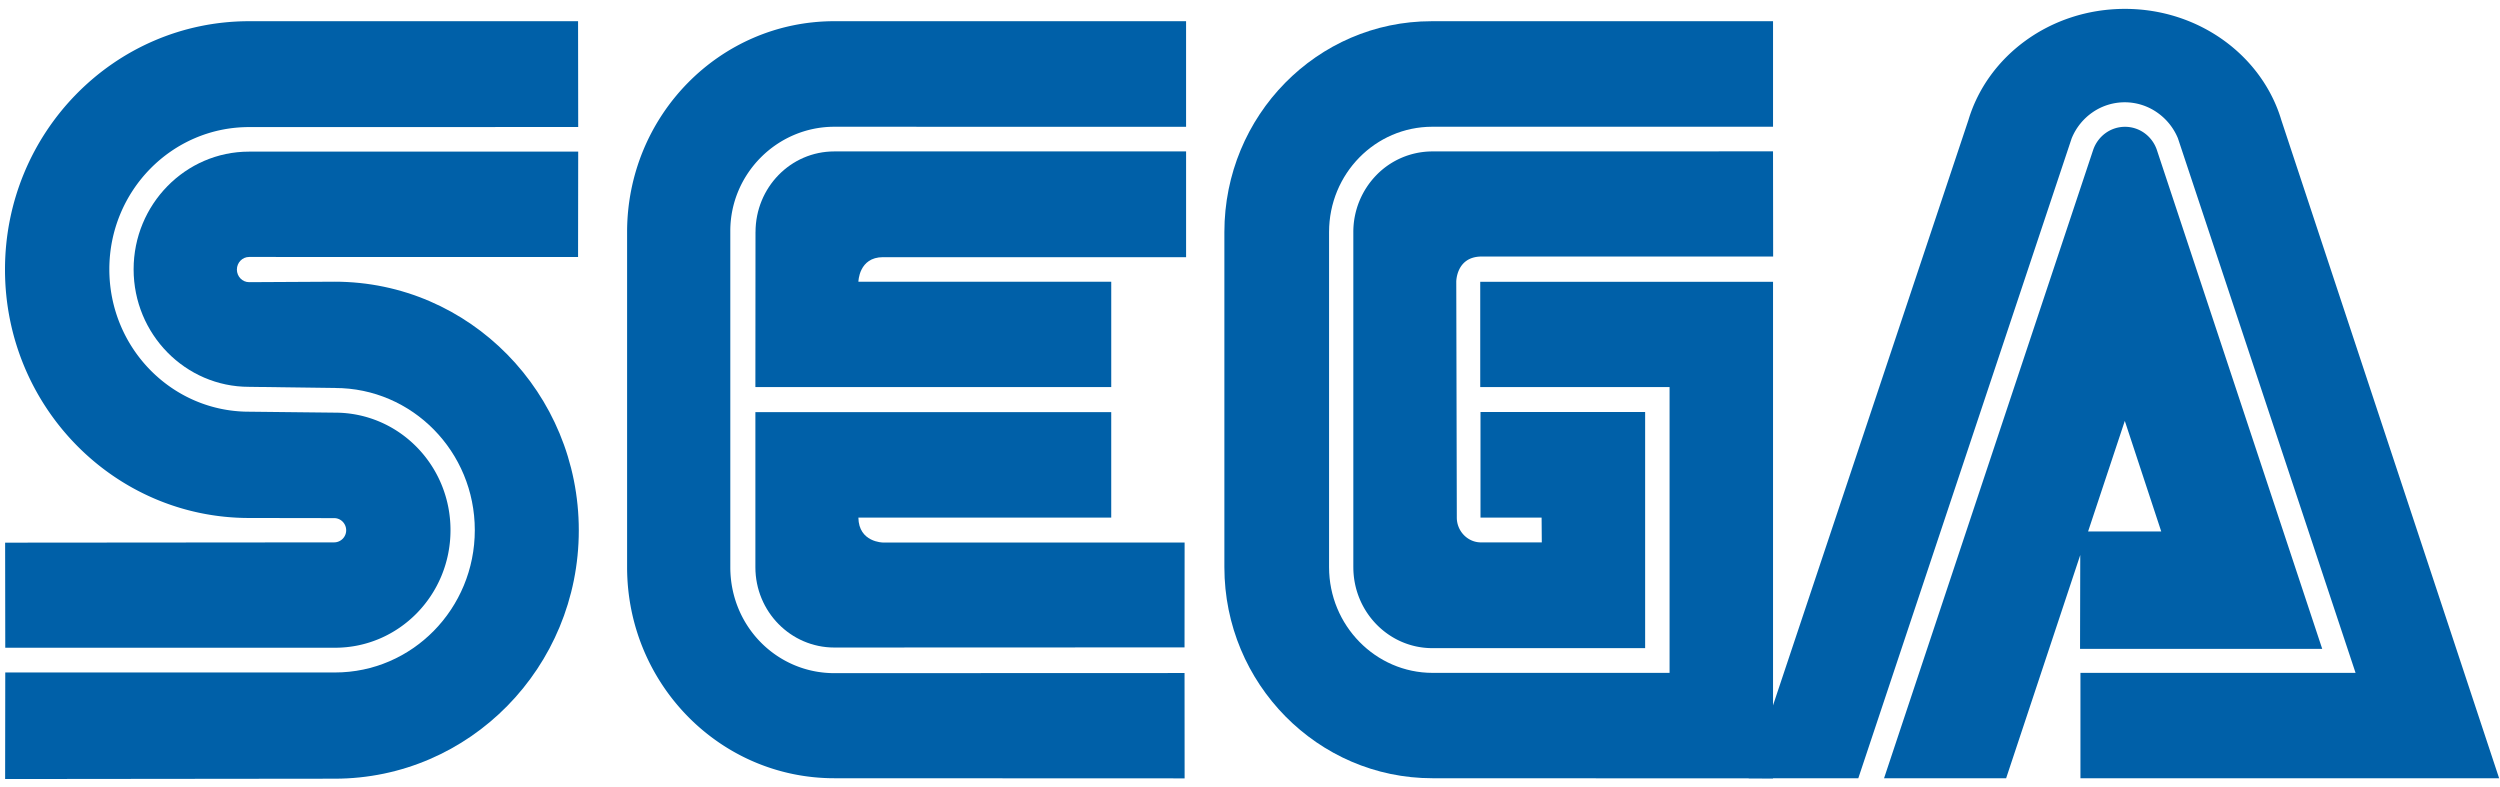 <svg width="181" height="57" fill="none" xmlns="http://www.w3.org/2000/svg"><path d="M.372 56.402l23.86-.025c9.762 0 17.673-8.055 17.673-17.981 0-9.945-7.911-18.001-17.673-18.001l-6.197.034c-.488 0-.884-.409-.884-.912 0-.503.396-.913.884-.913l23.817.005.01-7.631H18.03c-4.607 0-8.356 3.823-8.356 8.52 0 4.7 3.748 8.509 8.356 8.509l6.226.084c5.593 0 10.12 4.607 10.12 10.29 0 5.688-4.526 10.306-10.12 10.306H.381l-.01 7.715z" fill="#0060A8"/><path d="M.38 46.896h23.876c4.622 0 8.36-3.808 8.36-8.515 0-4.701-3.738-8.505-8.36-8.505l-6.226-.069c-5.584 0-10.114-4.612-10.114-10.31 0-5.683 4.53-10.296 10.114-10.296l23.832-.005-.01-7.66H18.035C8.283 1.535.362 9.581.362 19.516s7.921 17.986 17.673 17.986l6.163.01c.469 0 .865.39.865.883a.874.874 0 01-.865.873l-23.827.02.01 7.607zm60.024 1.84c-4.14 0-7.53-3.37-7.53-7.672V16.72c0-4.14 3.39-7.543 7.53-7.543l25.468.004V1.535H60.404c-8.288 0-15.002 6.833-15.002 15.269v24.26c0 8.437 6.714 15.28 15.002 15.28l25.362.01-.005-7.627-25.357.009z" fill="#0060A8"/><path d="M54.7 16.803c0-3.225 2.54-5.84 5.704-5.84h25.469v7.656H63.93c-1.758 0-1.782 1.781-1.782 1.781h18.306v7.622H54.69l.008-11.218zm5.704 30.078c-3.154 0-5.714-2.6-5.714-5.816V29.837h25.763v7.637H62.147c.024 1.795 1.782 1.805 1.782 1.805h21.837l-.006 7.592-25.356.01zm43.316 1.835c-4.125 0-7.496-3.433-7.496-7.652V16.803c0-4.223 3.347-7.627 7.477-7.627h24.667v-7.64h-24.725c-8.284 0-14.998 6.832-14.998 15.268v24.26c0 8.437 6.772 15.28 15.056 15.28l24.667.01V20.4h-21.199v7.622h13.708v20.694H103.72z" fill="#0060A8"/><path d="M97.982 41.064c0 3.232 2.56 5.861 5.719 5.861h15.407V29.827h-11.92v7.647h4.424l.014 1.795h-4.405c-.961 0-1.748-.813-1.748-1.795l-.039-17.08s-.006-1.775 1.768-1.82h21.174l-.009-7.616-24.668.005a5.66 5.66 0 00-4.043 1.71 5.905 5.905 0 00-1.675 4.13v24.261h.001zm53.565-30.215c.168-.488.479-.91.892-1.21a2.404 2.404 0 012.824 0c.413.3.725.722.892 1.21l11.974 36.13h-17.534l.02-8.5h5.859l-2.638-8.006-8.592 25.874h-8.839l15.142-45.498z" fill="#0060A8"/><path d="M170.543 48.716h-19.919v7.631h30.313l-15.765-47.64c-1.381-4.646-5.935-8.064-11.327-8.064-5.399 0-9.939 3.403-11.331 8.046l-15.91 47.659h7.936l15.447-46.327a4.226 4.226 0 011.535-1.903 4.097 4.097 0 014.618 0 4.259 4.259 0 011.541 1.893l12.862 38.705z" fill="#0060A8"/></svg>